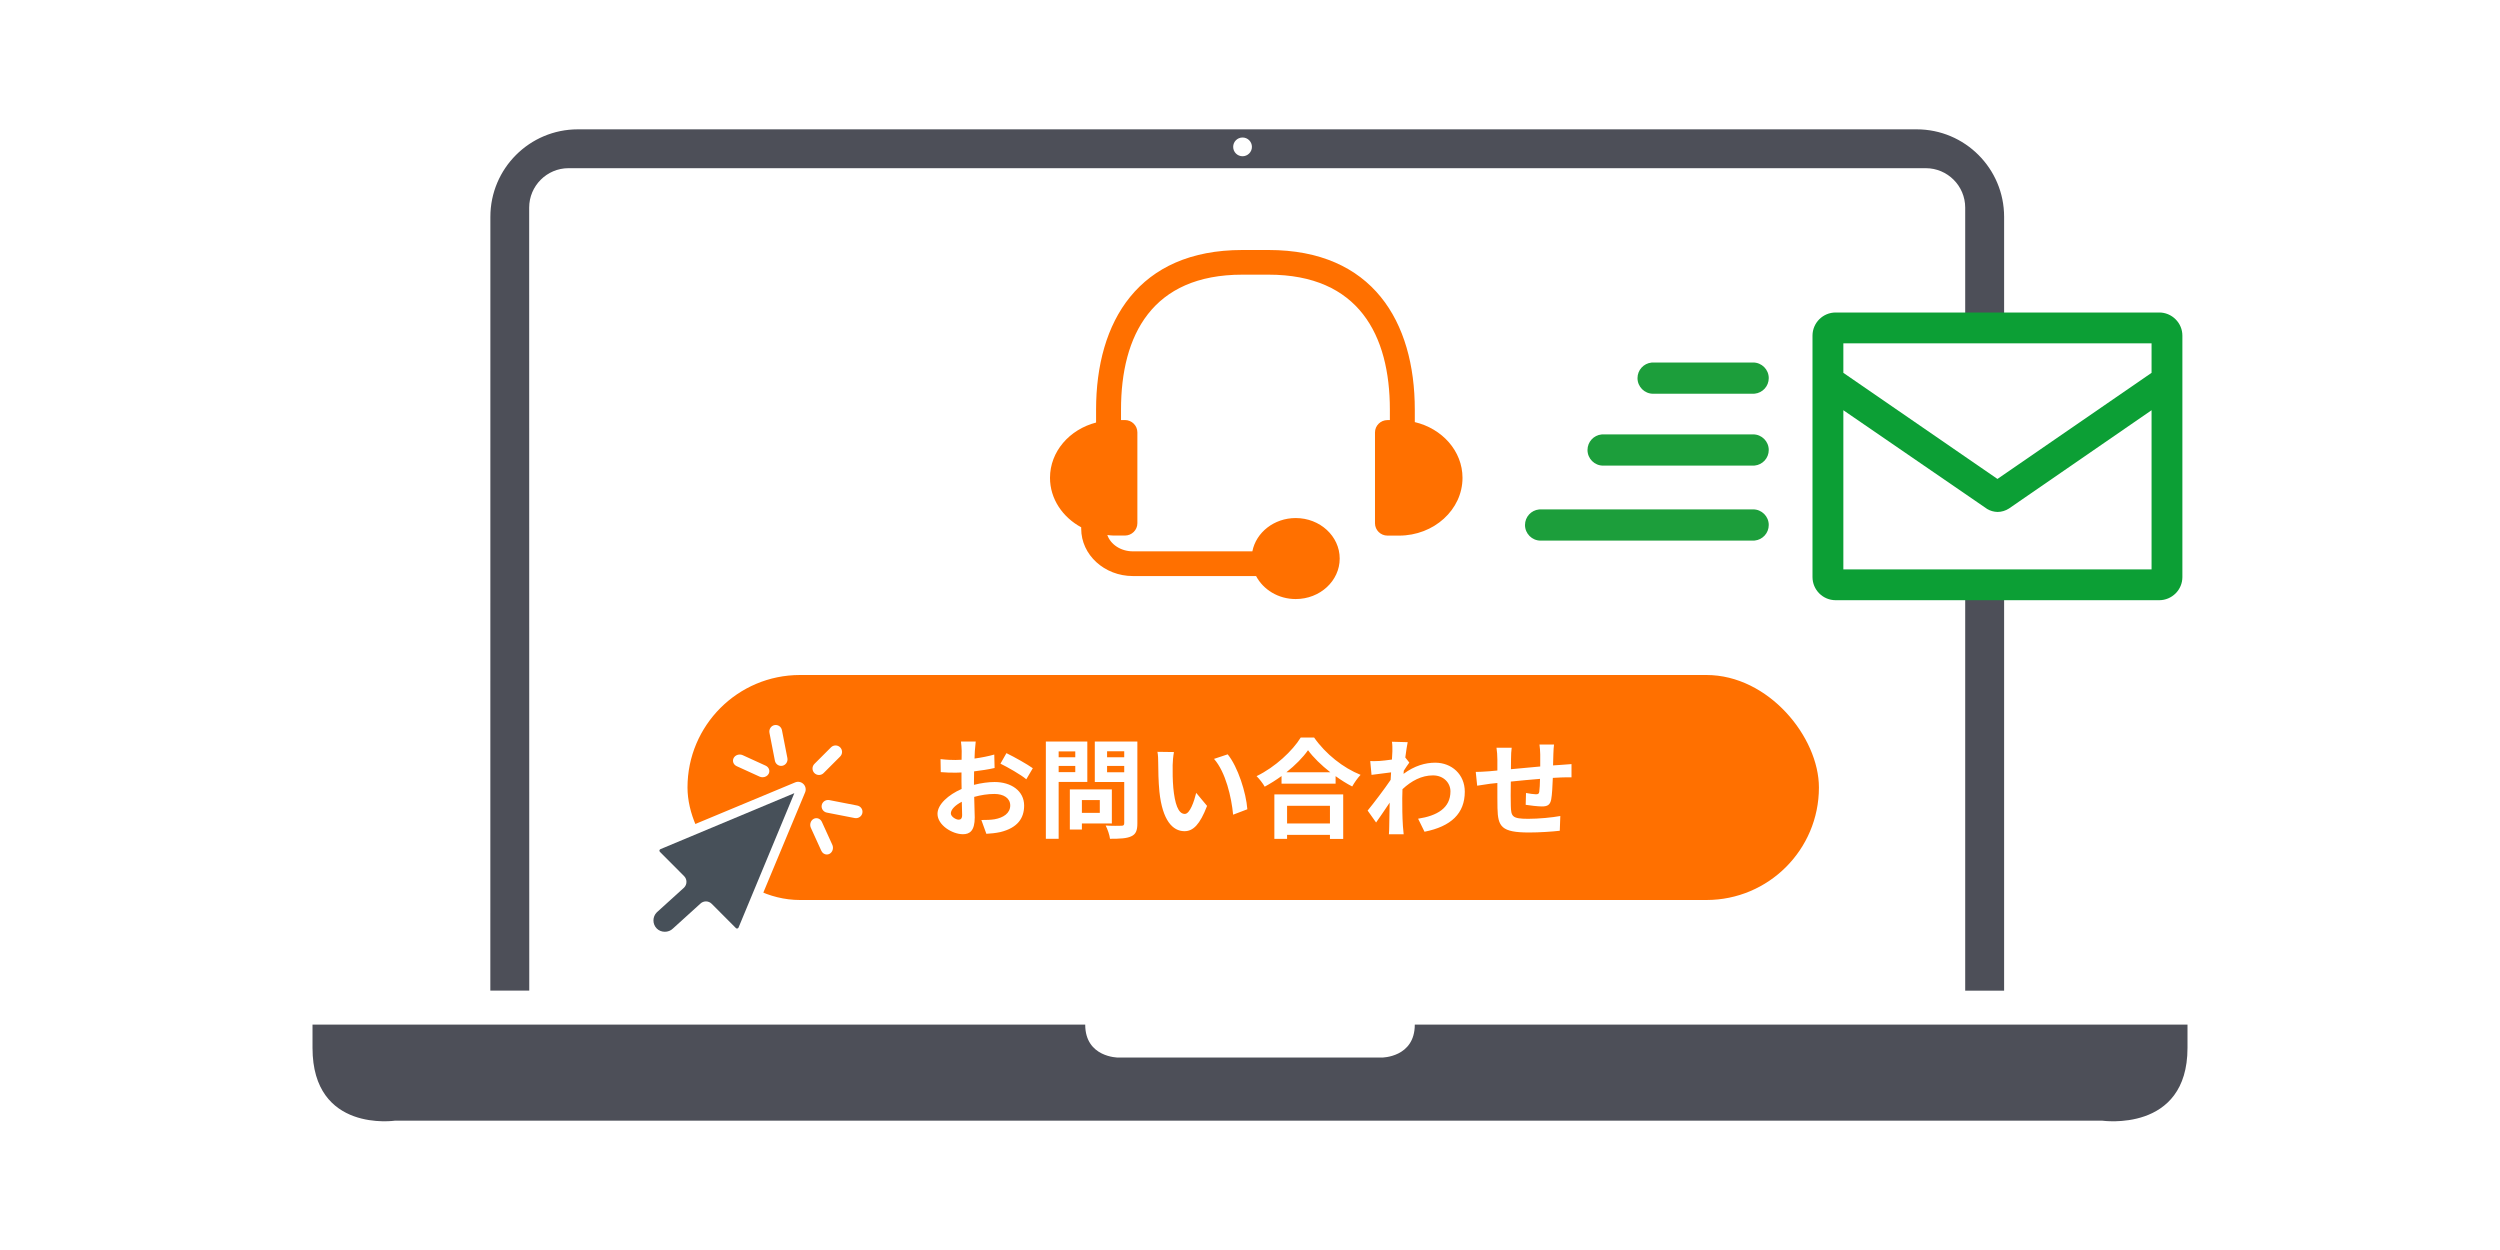 <svg xmlns="http://www.w3.org/2000/svg" width="200" height="100" viewBox="0 0 200 100">
    <g fill="none" fill-rule="evenodd">
        <path fill="#FFF" d="M0 0H200V100H0z"/>
        <g transform="translate(55 54)">
            <rect width="90.514" height="18" fill="#FF7000" rx="9"/>
            <path fill="#FFF" fill-rule="nonzero" d="M22.032 12.738c.556 0 .947-.278.947-1.346 0-.295-.026-.955-.043-1.641.53-.148 1.085-.235 1.615-.235.747 0 1.268.339 1.268.92 0 .626-.556.982-1.25 1.104-.305.052-.67.06-1.06.06l.4 1.104c.338-.018.729-.053 1.128-.14 1.364-.338 1.894-1.102 1.894-2.119 0-1.18-1.043-1.884-2.363-1.884-.477 0-1.068.078-1.65.226v-.304c0-.252 0-.513.009-.773.564-.07 1.155-.157 1.641-.27l-.026-1.076c-.451.13-1.016.243-1.58.32.008-.216.017-.425.026-.616.017-.217.052-.59.07-.747h-1.182c.026.157.06.574.06.756 0 .148 0 .4-.008.703-.174.01-.339.018-.495.018-.313 0-.686-.009-1.19-.07l.018 1.042c.373.035.807.044 1.198.044.139 0 .295-.009.46-.017v.72c0 .2 0 .4.01.6C20.876 9.577 20 10.35 20 11.106c0 .911 1.19 1.632 2.032 1.632zm5.072-4.394l.521-.886c-.451-.322-1.45-.886-2.11-1.207l-.478.842c.539.26 1.66.895 2.067 1.25zm-5.41 3.23c-.226 0-.626-.243-.626-.503 0-.304.348-.66.877-.93.018.452.026.843.026 1.06 0 .295-.121.373-.277.373zm7.998 1.529v-4.55h2.293V5.32h-3.317v7.782h1.024zm4.108 0c.8 0 1.347-.026 1.703-.2.364-.165.486-.46.486-1.033V5.32h-3.405v3.24h2.354v3.291c0 .157-.06.209-.226.209-.165.009-.755.017-1.259-.018.148.278.313.765.347 1.06zm1.138-6.522h-1.372v-.478h1.372v.478zm-3.917 0h-1.329v-.47h1.33v.47zm0 1.19h-1.329v-.496h1.33v.495zm3.917.008h-1.372v-.504h1.372v.504zm-3.387 4.586v-.487h2.397V9.151h-3.361v3.214h.964zm1.433-1.338h-1.433v-1.024h1.433v1.024zm6.774 1.468c.695 0 1.233-.53 1.807-2.023l-.869-1.043c-.165.678-.504 1.685-.912 1.685-.538 0-.799-.842-.92-2.084-.052-.617-.061-1.268-.052-1.824 0-.235.043-.738.104-1.042l-1.32-.018c.052.261.06.626.06.869 0 .53.018 1.528.096 2.319.243 2.31 1.068 3.161 2.006 3.161zm3.891-1.32l1.138-.434c-.096-1.32-.756-3.396-1.572-4.395l-1.094.365c.937 1.06 1.398 3.083 1.528 4.464zm2.527-2.24c.46-.253.921-.54 1.347-.852v.608h4.325v-.6c.434.313.886.6 1.328.826.183-.321.417-.66.67-.93C52.463 7.433 51.056 6.33 50.127 5H49.06c-.652 1.06-2.041 2.371-3.535 3.092.226.217.512.59.651.842zm5.246-1.156h-3.509c.713-.564 1.32-1.181 1.729-1.763.417.573 1.06 1.199 1.78 1.763zm-3.457 5.333v-.322h3.431v.322h1.06V9.55h-5.507v3.56h1.016zm3.431-1.234h-3.43v-1.415h3.43v1.415zm5.897.86c-.017-.19-.052-.503-.06-.66-.053-.807-.053-1.528-.053-2.232 0-.226.009-.469.018-.712.72-.669 1.528-1.103 2.44-1.103.86 0 1.398.608 1.398 1.277 0 1.346-1.077 1.954-2.588 2.188l.513 1.043c2.136-.426 3.222-1.468 3.222-3.205 0-1.381-1.042-2.32-2.371-2.32-.773 0-1.66.244-2.528.895l.018-.251c.147-.226.33-.504.443-.652l-.322-.408c.07-.538.14-.981.191-1.225l-1.259-.034c.044.26.035.52.035.764 0 .096-.018.339-.035.66-.365.052-.738.096-.99.113-.304.017-.504.017-.747.009l.104 1.103c.487-.061 1.147-.148 1.564-.2l-.035.6c-.486.72-1.355 1.866-1.841 2.457l.677.955c.295-.417.721-1.042 1.086-1.589-.018.73-.018 1.225-.035 1.893 0 .14-.009.452-.026.634h1.181zm10.04-.139c.816 0 1.867-.07 2.449-.139l.043-1.18c-.642.12-1.728.225-2.57.225-1.294 0-1.364-.191-1.39-1.033-.017-.365-.009-1.156 0-1.946.738-.078 1.58-.156 2.336-.217-.008.408-.026.799-.06 1.033-.026.165-.096.2-.27.2-.173 0-.52-.052-.79-.104l-.026.947c.304.052.99.13 1.294.13.443 0 .66-.113.747-.565.07-.364.104-1.068.13-1.72.252-.017.478-.025.66-.034.235-.009.686-.017.834-.009v-1.06l-.825.062c-.2.008-.417.026-.651.043l.026-.93c.008-.234.026-.607.052-.737h-1.164c.026.156.06.564.06.781v.973c-.78.07-1.615.148-2.344.217.008-.339.008-.625.008-.825 0-.365.018-.608.053-.895h-1.216c.043.304.07.6.07.956v.868l-.652.061c-.434.035-.834.052-1.077.052l.113 1.103c.226-.035.764-.121 1.033-.156l.582-.061.001 1.17c.001.354.004.654.008.836.035 1.485.304 1.954 2.536 1.954z"/>
        </g>
        <g fill="#4D4F58" fill-rule="nonzero">
            <path d="M88.183 71.968c0 2.637-2.636 2.637-2.636 2.637H64.454s-2.637 0-2.637-2.637H.001v1.863c0 6.82 6.62 5.82 6.62 5.82h136.535s6.844 1 6.844-5.82v-1.863H88.183zM17.334 10.924V6.607c0-1.734 1.413-3.152 3.147-3.152h108.583c1.734 0 3.152 1.412 3.152 3.152v62.645h3.113V7.347c0-3.866-3.134-7-7-7H21.23c-3.866 0-7 3.135-7 7l-.003 61.9h3.114l-.007-58.323zM74.404 1c.414 0 .75.336.75.75s-.34.75-.75.75c-.414 0-.75-.336-.75-.75s.336-.75.75-.75z" transform="translate(25 10)"/>
        </g>
        <g>
            <path fill="#0C9F35" d="M1.852 0C.83 0 0 .83 0 1.852v19.314c0 1.02.83 1.85 1.852 1.85h25.89c.49 0 .96-.198 1.306-.544.348-.346.543-.816.543-1.306V1.852c0-.492-.195-.961-.543-1.306C28.702.197 28.231 0 27.741 0H1.851z" transform="translate(145 25)"/>
            <path fill="#FFF" d="M2.468 4.827L2.468 2.465 27.125 2.465 27.125 4.827 14.796 13.316z" transform="translate(145 25)"/>
            <path fill="#FFF" d="M15.725 15.676l11.4-7.858V20.55H2.468V7.818l11.505 7.9c.248.15.532.228.823.238.33 0 .652-.1.93-.28z" transform="translate(145 25)"/>
        </g>
        <g>
            <path fill="#FFF" d="M15.854 12.921l1.386-1.385c.316-.316.454-.768.367-1.208-.087-.44-.386-.806-.8-.978L5.387 4.592c-.226-.096-.49-.043-.664.132-.174.174-.227.436-.132.664l4.76 11.419c.207.501.694.826 1.238.826.357 0 .694-.14.947-.393l1.386-1.385 1.123 1.122c.784.784 2.149.784 2.933 0 .808-.808.808-2.124 0-2.932l-1.124-1.124zM2.522 1.788c-.203-.203-.532-.203-.734 0-.203.203-.203.532 0 .734l1.325 1.325c.1.102.234.152.367.152.133 0 .265-.05.367-.152.203-.202.203-.531 0-.734L2.522 1.788zM7.992 4.18c.08 0 .163-.016.24-.05l1.832-.836c.266-.122.373-.417.24-.66-.133-.242-.455-.34-.722-.22l-1.831.837c-.266.121-.374.416-.241.659.094.171.284.27.482.27zM3.909 7.51c-.242-.133-.538-.025-.659.24l-.835 1.833c-.121.266-.023.589.22.722.07.038.146.056.22.056.18 0 .353-.109.439-.298l.835-1.832c.121-.265.023-.588-.22-.721zM6.408 3.262c.034.007.068.01.101.01.238 0 .452-.172.5-.42L7.443.625c.055-.283-.124-.56-.4-.616-.28-.057-.545.128-.6.41l-.434 2.226c-.056.283.123.56.4.616zM3.262 6.409c-.056-.275-.33-.457-.616-.4l-2.225.434c-.284.055-.468.324-.41.6.05.242.268.41.512.41.034 0 .069-.003.104-.01l2.225-.434c.282-.055.466-.323.41-.6z" transform="matrix(-1 0 0 1 69 58)"/>
            <path fill="#475059" d="M15.167 16.283l-2.184-1.98c-.253-.255-.664-.255-.917 0l-1.935 1.94c-.026.027-.056.04-.091.04-.021 0-.092-.006-.124-.082L5.453 5.453l10.712 4.479c.054.022.072.065.079.096.006.032.005.078-.037.12l-1.934 1.94c-.253.254-.253.667 0 .92l2.184 1.98c.356.357.356.938 0 1.295-.344.345-.945.345-1.29 0z" transform="matrix(-1 0 0 1 69 58)"/>
        </g>
        <path fill="#1C9E3B" d="M140.25 40.75c.69 0 1.25.56 1.25 1.25 0 .647-.492 1.18-1.122 1.244l-.128.006h-17c-.69 0-1.25-.56-1.25-1.25 0-.647.492-1.18 1.122-1.244l.128-.006h17zm0-6c.69 0 1.25.56 1.25 1.25 0 .647-.492 1.18-1.122 1.244l-.128.006h-12c-.69 0-1.25-.56-1.25-1.25 0-.647.492-1.18 1.122-1.244l.128-.006h12zm0-5.75c.69 0 1.25.56 1.25 1.25 0 .647-.492 1.18-1.122 1.244l-.128.006h-8c-.69 0-1.25-.56-1.25-1.25 0-.647.492-1.18 1.122-1.244l.128-.006h8z"/>
        <path fill="#FF7000" d="M113.184 32.774c0-7.044-3.382-12.774-11.698-12.774h-2.102c-8.316 0-11.698 5.73-11.698 12.774v1.029C85.562 34.356 84 36.119 84 38.226c0 1.686 1.01 3.152 2.496 3.958v.115c0 2.088 1.856 3.785 4.136 3.785h9.855c.572 1.084 1.772 1.84 3.169 1.84 1.946 0 3.52-1.452 3.52-3.24 0-1.787-1.574-3.24-3.52-3.24-1.731 0-3.17 1.152-3.467 2.663h-9.557c-.973 0-1.787-.554-2.046-1.307.162.015.321.044.49.044h.917c.549 0 .997-.443.997-.986V34.59c0-.544-.448-.987-.997-.987h-.312v-.831c0-5.956 2.488-10.799 9.703-10.799h2.102c7.216 0 9.703 4.843 9.703 10.799v.831l-.193.004c-.549 0-.997.444-.997.987v7.268c0 .543.448.987.997.987h.928c2.792 0 5.076-2.073 5.076-4.621 0-2.149-1.633-3.944-3.816-4.46v-.994z"/>
    </g>
</svg>
